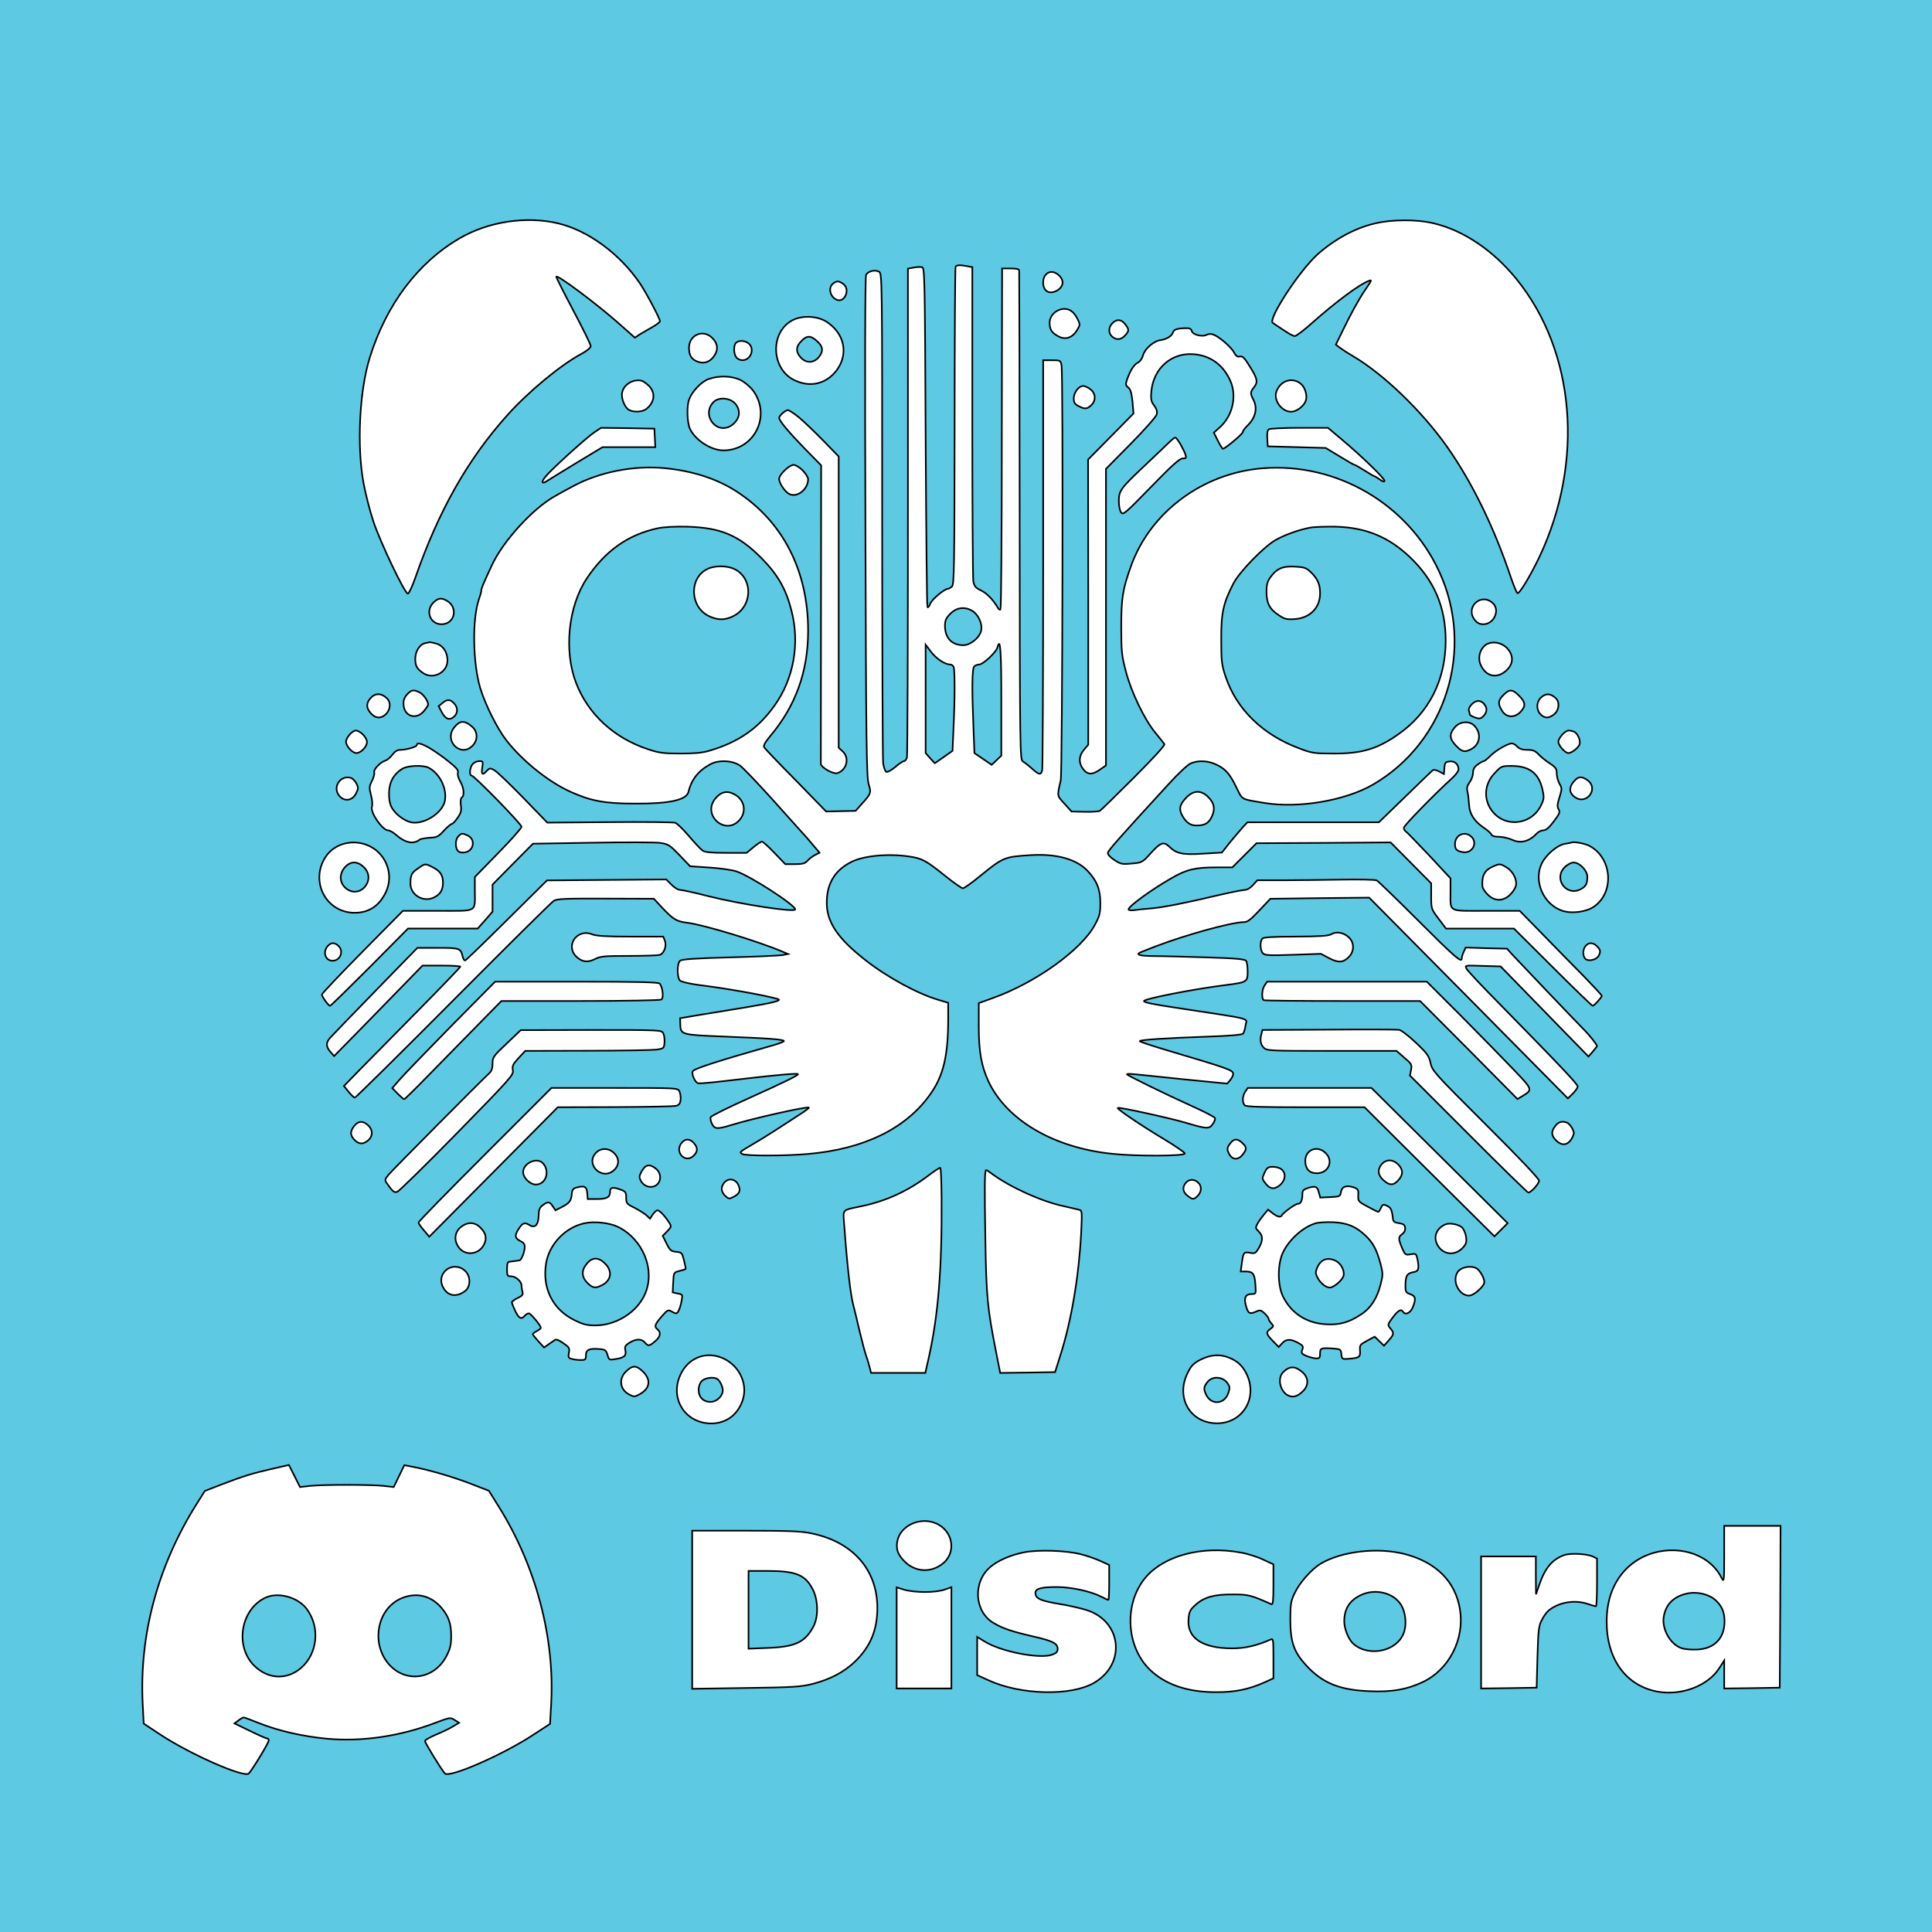 <?xml version="1.0" encoding="UTF-8" standalone="no"?>
<svg
   version="1.0"
   width="1200pt"
   height="1200pt"
   viewBox="0 0 1200 1200"
   preserveAspectRatio="xMidYMid"
   id="svg21"
   sodipodi:docname="discord_gopher3.svg"
   inkscape:version="1.3 (0e150ed, 2023-07-21)"
   inkscape:export-filename="discord_gopher3_v2.png"
   inkscape:export-xdpi="54.851402"
   inkscape:export-ydpi="54.851402"
   xmlns:inkscape="http://www.inkscape.org/namespaces/inkscape"
   xmlns:sodipodi="http://sodipodi.sourceforge.net/DTD/sodipodi-0.dtd"
   xmlns="http://www.w3.org/2000/svg"
   xmlns:svg="http://www.w3.org/2000/svg">
  <defs
     id="defs21">
    <filter
       inkscape:label="Fast Crop"
       inkscape:auto-region="false"
       inkscape:menu="Fill and Transparency"
       inkscape:menu-tooltip="Does not filter but adds a filter region"
       style="color-interpolation-filters:sRGB"
       id="filter1">
      <feColorMatrix
         type="saturate"
         values="1"
         id="feColorMatrix1" />
    </filter>
  </defs>
  <sodipodi:namedview
     id="namedview21"
     pagecolor="#ffffff"
     bordercolor="#000000"
     borderopacity="0.25"
     inkscape:showpageshadow="2"
     inkscape:pageopacity="0.0"
     inkscape:pagecheckerboard="0"
     inkscape:deskcolor="#d1d1d1"
     inkscape:document-units="pt"
     inkscape:lockguides="true"
     inkscape:zoom="0.12875803"
     inkscape:cx="908.68116"
     inkscape:cy="2050.3575"
     inkscape:window-width="904"
     inkscape:window-height="1097"
     inkscape:window-x="0"
     inkscape:window-y="44"
     inkscape:window-maximized="0"
     inkscape:current-layer="g21"
     showguides="false" />
  <g
     transform="matrix(0.1,0,0,-0.1,0,1365)"
     fill="#000000"
     stroke="none"
     id="g21">
    <path
       d="m -6250.682,8467.607 v -6825 H 5694.317 17639.317 v 6825 6825 H 5694.317 -6250.682 Z m 9718,3795.001 c 187,-45 383.999,-190 508.999,-375 40,-60 123,-217 123,-233.001 0,-5 -21,-21 -47,-36 -27,-15 -62,-36 -79,-46 l -30,-20 -105,93 c -134.999,119.001 -372.999,297.001 -382.999,286.001 -2,-2 45,-96 105,-209 60,-113.001 109,-213.001 109,-222.001 0,-10 -22,-29 -57,-48 -128,-68 -329,-234 -460,-380 -247,-275 -428,-595 -573,-1012 -19,-54 -40,-98 -46,-98 -19,0 -170,317 -213,445 -22,66 -50,174 -62,240 -43,231 -26,574 38,780 103,331.001 299,591.001 558,742.001 180,105 415,140 613,93 z m 5438.999,0 c 185,-44 368,-168 512,-345 366,-450.001 423,-1133.001 144,-1725.001 -55,-116 -124,-231 -137,-227 -5,2 -23,46 -41,98 -105,313 -241,591 -398,814 -156,220 -392,448 -582,560 -33,19 -71,44 -84,54 l -23,18 41,84 c 51,105.001 100,195.001 138,251.001 46,68 46,68 26,61 -56,-20 -203,-129 -351,-260.001 -51,-46 -100,-83 -109,-83 -13,0 -48,21 -137,82 -32,22 168,328.001 281,428.001 106,93 229,160 351,189 107,26 263,27 369,1 z m -2898,-266 31,-6 v -957.001 c 0,-526 3,-973 6,-993 6,-32 13,-41 48,-58 36,-17 76,-58 106,-110 5,-8 12,-12 15,-8 4,4 8,482 8,1062 l 2,1056.001 h 53 c 34,0 52,-4 53,-12 1,-7 2,-694.001 3,-1526.001 1,-1472 2,-1514 20,-1524 10,-6 36,-26 56,-44 44,-40 56,-42 64,-11 3,12 6,590 6,1285 v 1262 h 54 c 52,0 54,-1 60,-31 11,-55 6,-2530 -5,-2579 -23,-99 -24,-93 23,-144 l 44,-49 82,-2 c 45,-1 87,2 94,6 7,4 102,97 211,206 126,126 195,202 190,209 -4,6 -30,38 -56,70 -68,82 -152,257 -184,384 -25,94 -28,123 -28,275 0,179 9,232 60,375 120,337 447,580 820,609 459,36 900,-222 1094,-640 224,-482 45,-1059 -409,-1324 -172,-100 -462,-150 -675,-115 -150,25 -136,17 -175,97 -42,86 -68,115 -126,142 -51,24 -111,27 -157,7 -18,-7 -78,-63 -137,-128 -314,-342 -375,-412 -378,-427 -2,-11 13,-27 40,-45 39,-26 48,-28 108,-22 64,5 66,6 120,66 59,65 79,72 113,39 45,-44 82,-52 209,-44 l 118,7 53,67 c 30,36 66,78 80,94 l 26,27 h 408 408 l 160,155 c 88,86 165,160 172,166 8,7 20,6 42,-5 l 30,-16 3,38 c 3,33 6,37 33,40 31,4 55,-18 55,-50 0,-10 -19,-35 -41,-55 -113,-103 -299,-294 -299,-307 0,-8 6,-19 13,-23 6,-4 72,-72 145,-149 l 132,-142 v -78 c 0,-136 -21,-124 221,-124 h 209 l 138,-141 c 75,-77 190,-195 255,-260 64,-66 117,-123 117,-127 -1,-10 -48,-62 -57,-62 -4,0 -116,108 -248,240 l -241,240 h -211 -211 l -46,61 c -46,61 -46,62 -46,140 v 80 l -126,127 -126,127 -416,-3 -417,-2 -75,-75 -75,-75 h -96 c -134,0 -187,-12 -282,-67 -124,-71 -267,-175 -267,-194 0,-5 15,-7 33,-5 17,3 66,8 107,11 79,7 220,35 430,85 69,16 137,29 151,30 16,0 36,12 52,30 l 27,30 h 158 c 86,0 249,2 362,4 113,2 212,0 222,-5 9,-5 122,-114 251,-243 234,-234 277,-271 277,-242 0,8 5,27 12,41 l 12,27 128,-4 129,-3 37,-41 c 31,-34 380,-400 447,-468 30,-30 75,-88 75,-95 0,-3 -12,-19 -27,-36 l -26,-30 -273,280 -273,280 -111,3 c -112,4 -112,4 -100,-18 6,-12 96,-108 200,-213 405,-413 489,-503 490,-518 0,-8 -14,-28 -31,-45 l -30,-29 -617,624 -617,623 -307,-3 -307,-4 -68,-72 c -53,-57 -74,-73 -96,-73 -75,0 -355,-77 -547,-150 -30,-12 -67,-26 -82,-32 -51,-19 -29,-28 70,-29 53,0 202,-4 330,-8 185,-6 236,-11 243,-22 5,-8 9,-37 9,-66 0,-64 -4,-67 -130,-83 -209,-26 -523,-88 -514,-101 5,-9 60,-20 214,-43 477,-73 424,-59 417,-108 -3,-22 -10,-45 -16,-51 -7,-7 -90,-14 -214,-18 -261,-9 -427,-20 -427,-28 0,-4 73,-28 163,-55 397,-118 417,-125 417,-150 0,-8 -8,-24 -18,-37 l -19,-22 -264,26 c -145,15 -285,30 -311,32 -27,3 -48,3 -48,0 0,-6 236,-122 409,-200 73,-33 135,-65 138,-72 3,-7 -4,-24 -14,-38 -22,-31 -38,-30 -168,9 -98,29 -416,99 -422,92 -7,-6 149,-111 289,-195 70,-42 128,-82 128,-88 0,-17 -301,-18 -451,-2 -363,37 -656,209 -769,450 -44,96 -60,183 -60,345 v 141 l 78,28 c 269,94 558,300 643,458 30,55 34,71 34,137 0,84 -22,138 -79,198 -68,73 -193,108 -353,98 -163,-10 -171,-13 -309,-125 -54,-45 -105,-81 -113,-81 -7,0 -56,34 -107,75 -123,99 -146,111 -229,123 -131,19 -281,4 -356,-34 -102,-51 -152,-133 -153,-249 -2,-123 66,-225 240,-361 136,-107 328,-211 457,-248 l 57,-17 v -100 c 0,-231 -30,-356 -114,-472 -151,-211 -411,-337 -756,-367 -148,-13 -391,-13 -410,0 -17,12 -18,11 69,62 30,17 90,54 133,82 43,28 110,71 148,96 38,24 68,46 65,48 -8,9 -352,-68 -484,-109 -88,-27 -103,-25 -120,12 -7,17 -10,34 -5,39 12,11 106,58 244,120 211,95 303,140 297,146 -5,6 -137,-6 -317,-27 -194,-23 -278,-32 -301,-30 -19,1 -44,54 -36,74 6,16 155,64 510,165 31,9 57,20 57,23 0,10 -87,17 -369,28 -270,11 -273,11 -275,77 l -1,37 105,18 c 58,9 190,31 294,48 187,31 238,45 206,54 -80,23 -321,66 -493,87 -57,8 -104,19 -113,27 -19,20 -19,107 1,123 12,10 95,15 308,21 161,4 308,11 327,14 l 35,7 -35,15 c -148,63 -486,166 -590,179 -67,8 -87,20 -155,92 l -53,57 -298.999,1 c -255,1 -302,-1 -323,-14 -14,-9 -295,-287 -625,-619 -330,-332 -605,-603 -610,-603 -6,0 -23,16 -39,36 l -29,36 104,107 c 58,58 220,223 362,367 141,143 257,264 257,267 0,4 -53,7 -117,7 h -118 l -109,-112 c -61,-62 -184,-189 -275,-282 l -165,-168 -23,26 c -28,33 -29,56 -3,86 11,12 137,144 281,291 l 262,269 h 127 c 136,0 142,-2 154,-53 4,-16 11,-27 16,-25 6,2 122,114 259,250 l 249,247 370,3 370.999,3 32,-32 c 17,-18 41,-33 54,-33 12,0 91,-17 176,-39 203,-51 539,-102 539,-82 0,27 -278,207 -365,236 -27,9 -104,20 -169,24 l -119,8 -65,68 c -62,64 -69,69 -121,77 -31,4 -221,5 -422.999,1 l -367,-6 -126,-127 -125,-127 v -84 -84 l -46,-53 -46,-52 h -216 -217 l -238,-240 c -132,-132 -242,-240 -246,-240 -10,0 -51,57 -51,70 0,6 113,125 251,265 l 252,255 h 217 c 253,0 230,-13 230,128 v 82 l 145,149 c 80,81 145,155 145,163 0,17 -294,318 -310,318 -16,0 -12,52 7,72 9,10 27,18 41,18 23,0 24,-2 18,-40 -7,-44 2,-50 29,-20 16,17 20,18 44,5 15,-7 95,-84 179,-170 l 152,-157 387,3 c 213.999,2 396.999,0 407.999,-4 11,-4 50,-41 85,-83 36,-42 74,-83 85,-90 14,-10 54,-14 146,-14 h 127 l 42,35 c 23,19 47,35 53,35 6,0 41,-31 78,-70 l 67,-70 h 59 c 48,0 64,4 79,21 10,12 32,28 47,36 l 28,14 -40,47 c -21,26 -52,61 -68,78 -15,17 -101,113 -191,213 -90,99 -177,191 -195,203 -45,32 -131,37 -183,9 -75,-40 -119,-95 -137,-172 -13,-51 -117,-74 -332,-73 -187.999,0 -273.999,16 -401.999,74 -139,63 -298,192 -398,320 -57,74 -130,221 -161,322 -47,157 -51,430 -9,552 8,22 15,47 15,54 0,14 10,38 65,157 70,152 257,356 395,432 19,11 64,36 100,55 167,93 387.999,137 583.999,117 168,-17 319,-65 438,-142 289,-185 448,-492 448,-867 0,-254 -77,-467 -237,-657 -30,-36 -42,-57 -36,-67 4,-8 93,-101 197,-206 l 188,-193 92,2 91,2 33,37 c 64,71 65,74 48,129 -13,41 -16,263 -20,1596 -4,985 -2,1555.001 4,1567.001 12,23 55,34 80,20 20,-11 20,-26 20,-1509.001 0,-824 3,-1519 6,-1545 4,-26 13,-50 20,-53 8,-3 32,11 56,31 23,20 47,36 54,36 6,0 14,10 18,23 3,12 6,700 6,1529 v 1507.001 l 34,6 c 19,4 42,5 53,3 17,-3 18,-42 23,-1055.001 3,-578 8,-1054 11,-1057 4,-4 12,6 18,23 12,27 88,91 109,91 6,0 17,7 26,15 13,14 15,129 16,997 0,539 3,984.001 6,989.001 6,11 30,11 73,3 z m 568,-56 c 36,-33 30,-73 -14,-97 -46,-24 -83,-1 -83,51 0,62 53,87 97,46 z m -1339,-54 c 44,-30 13,-115 -36,-100 -45,15 -61,77 -26,103 23,17 35,16 62,-3 z m 1418,-169 c 12,-8 29,-30 38,-50 17,-34.001 16,-37.001 -4,-69.001 -28,-46 -71,-61 -113,-39 -43,22 -56,41 -57,85 0,66.001 83,111.001 136,73.001 z m -1514,-71.001 c 106,-74 129,-198 55,-297 -64,-84 -163,-108 -260,-62 -148,69 -156,300 -13,374 63,32.001 161,26.001 218,-15 z m 1847,-10 c 26,-33 26,-42 -1,-71 -25,-27 -54,-29 -80,-6 -24,21 -23,58 2,83 27,27.001 55,25.001 79,-6 z m 414,-43 c 6,-23 66,-38 93,-23 11,6 27,7 42,1 37,-14 112,-79 128,-112 12,-21 21,-28 35,-24 16,4 28,-6 55,-50 54,-84 60,-107 35,-139 -25,-32 -26,-40 -6,-78 29,-55 14,-115 -39,-165 -14,-14 -26,-30 -26,-37 0,-12 -110,-104 -124,-104 -3,0 -17,22 -31,50 l -25,50 39,35 c 78,71 105,192 64,286 -44,99 -122,157 -225,166 -139,13 -252,-85 -266,-229 -4,-51 -2,-64 17,-89 16,-21 21,-38 16,-56 -3,-13 -75,-95 -160,-181 l -155,-157 v -921 -921 l -39,-27 c -47,-33 -77,-31 -104,6 -28,38 -26,80 6,118 l 27,32 v 885 l -1,886 141,143 141,143 -6,73 c -6,54 -12,77 -26,88 -17,14 -18,20 -8,50 20,57 44,94 67,105 13,6 27,25 32,45 11,41 67,90 110,95 36,5 69,25 76,47 6,19 23,25 75,27 28,1 38,-3 42,-18 z m -2977,-44 c 32,-33 37,-68 14,-105 -25,-41 -63,-56 -103,-42 -41,14 -56,38 -57,86 0,82 89,120 146,61 z m 226,-34 c 38,-34 11,-103 -40,-103 -14,0 -31,8 -38,18 -17,21 -18,74 -2,90 17,17 58,15 80,-5 z m -52,-226 c 25,-12 59,-41 77,-64 117,-156 10,-373 -183,-373 -77,0 -174,63 -208,134 -18,39 -21,141 -5,183 19,50 77,111 121,126 64,23 145,20 198,-6 z m -567,-38 c 40,-43 34,-100 -17,-141 -24,-20 -77,-23 -108,-7 -27,14 -51,74 -43,109 11,50 67,84 120,73 11,-3 32,-18 48,-34 z m 4049,13 c 26,-22 40,-74 29,-104 -13,-35 -58,-68 -91,-68 -60,0 -113,75 -90,129 27,67 101,88 152,43 z m -1308,-33 c 33,-26 35,-70 4,-99 -26,-24 -40,-25 -78,-5 -24,12 -30,22 -30,48 0,37 31,77 59,77 10,0 30,-9 45,-21 z m -1812,-173 c 29,-24 97,-89 151,-144 l 97,-100 v -904 -905 l 25,-23 c 44,-41 25,-116 -34,-135 -25,-7 -100,35 -102,58 0,6 0,426 1,933 l 1,921 -102,104 c -99,102 -159,173 -159,191 0,13 39,48 54,48 8,0 38,-20 68,-44 z m -894,-128 3,-58 h -164 -163.999 l -159,-96 c -88,-53 -168,-103 -179,-110 -37,-26 -47,-15 -18,21 36,45 252,241 306,278 l 41,27 164.999,-2 166,-3 z m 4269,-12 c 122,-103 263,-239 263,-255 0,-8 -10,-6 -29,8 -16,12 -32,21 -35,21 -3,0 -30,16 -60,35 -30,19 -58,35 -62,35 -4,0 -46,24 -93,53 l -86,52 -180,5 -180,5 -3,49 c -2,32 1,52 10,57 7,5 93,9 190,9 h 177 z m -1004,-28 c 13,-24 28,-53 31,-65 6,-20 4,-23 -17,-23 -19,0 -66,-42 -197,-177 -161,-165 -173,-176 -186,-158 -8,10 -14,42 -14,70 0,64 11,79 155,215 61,57 127,121 149,142 21,21 42,38 46,38 5,0 19,-19 33,-42 z m -2347,-162 c 19,-19 34,-44 34,-55 0,-62 -66,-115 -115,-93 -28,13 -65,67 -65,96 0,25 63,86 90,86 12,0 37,-15 56,-34 z m -2212.999,-808 c 76,-40 54,-148 -30,-148 -73,0 -103,87 -47,138 28,25 45,27 77,10 z m 6500.999,-18 c 45,-44 5,-130 -60,-130 -23,0 -38,8 -53,26 -63,80 40,174 113,104 z m -6563.999,-250 c 43,-12 70,-53 70,-105 0,-74 -88,-120 -150,-79 -40,27 -50,45 -50,90 0,47 28,90 63,97 12,2 24,5 27,6 3,0 21,-4 40,-9 z m 6652.999,-30 c 41,-46 38,-98 -8,-139 -60,-52 -127,-35 -159,40 -15,36 -7,80 20,110 34,38 106,33 147,-11 z m -6757.999,-272 c 24,-11 55,-54 55,-77 0,-5 -12,-23 -26,-40 -49,-58 -125,-33 -127,43 -1,25 6,43 23,61 26,28 38,30 75,13 z m 6830.999,-22 c 40,-40 43,-64 9,-100 -36,-39 -89,-37 -115,7 -27,44 -25,63 9,98 38,37 55,37 97,-5 z m -7031.999,-16 c 25,-24 23,-66 -4,-96 -30,-31 -65,-31 -95,2 -29,31 -31,61 -7,90 30,38 69,39 106,4 z m 7258.999,2 c 27,-24 22,-76 -9,-101 -33,-26 -58,-27 -84,-1 -30,30 -27,83 7,109 28,23 54,21 86,-7 z m -6842.999,-32 c 25,-25 26,-62 1,-84 -28,-25 -53,-16 -76,27 l -20,38 24,20 c 30,24 46,24 71,-1 z m 6403.999,-12 c 16,-23 11,-50 -13,-72 -14,-13 -24,-14 -49,-5 -18,6 -32,15 -32,19 0,5 -3,15 -6,24 -3,9 4,25 19,40 28,28 59,26 81,-6 z m -6289.999,-135 c 35,-31 36,-84 1,-118 -73,-74 -179,31 -114,113 36,46 64,47 113,5 z m 6224.999,6 c 45,-48 35,-116 -21,-145 -41,-21 -57,-17 -94,22 -41,43 -43,72 -8,113 32,39 92,43 123,10 z m -6903.999,-54 c 14,-13 25,-34 25,-46 0,-30 -38,-69 -66,-69 -25,0 -64,43 -64,70 0,26 39,70 61,70 11,0 31,-11 44,-25 z m 7519.999,19 c 26,-10 47,-61 35,-84 -12,-23 -49,-50 -68,-50 -20,0 -62,47 -62,70 0,24 42,70 64,70 8,0 22,-3 31,-6 z m -7108.999,-101 c 27,-16 80,-52 117,-82 53,-42 66,-57 62,-73 -4,-11 2,-33 14,-54 23,-38 28,-89 10,-100 -7,-4 -9,-22 -6,-48 5,-33 1,-48 -20,-78 -14,-21 -30,-38 -36,-38 -5,0 -28,-19 -49,-42 -35,-38 -44,-42 -89,-44 -28,-2 -56,-7 -62,-12 -38,-30 -89,-20 -144,28 -19,17 -42,30 -52,30 -35,0 -113,113 -100,147 4,12 2,42 -6,72 -12,46 -11,54 6,88 10,20 17,44 14,53 -6,18 38,64 71,74 11,3 30,20 42,36 16,21 31,30 50,30 38,0 102,19 102,30 0,17 25,11 76,-17 z m 6758.999,7 c 13,-14 31,-20 62,-20 36,0 49,-6 71,-29 15,-16 46,-41 70,-56 36,-24 42,-33 42,-62 0,-19 8,-48 17,-64 16,-27 16,-32 0,-83 -14,-45 -15,-59 -6,-75 11,-17 7,-27 -29,-75 -30,-40 -49,-56 -66,-56 -12,0 -31,-9 -42,-21 -44,-48 -99,-62 -150,-38 -21,10 -58,18 -82,19 -27,0 -45,5 -48,14 -3,8 -23,26 -44,40 -62,41 -93,89 -95,149 -2,29 -6,64 -10,79 -5,20 -2,35 14,57 12,16 21,43 21,59 0,22 8,36 29,51 16,12 33,21 38,21 5,0 22,14 39,31 31,33 108,78 135,79 9,0 24,-9 34,-20 z m -7239.999,-196 c 8,-4 22,-19 30,-34 12,-24 12,-31 -3,-61 -22,-44 -69,-52 -101,-18 -51,55 5,139 74,113 z m 7678.999,-15 c 66,-52 -8,-151 -78,-105 -43,28 -43,68 0,110 21,22 46,20 78,-5 z m -5304,-84 c 66,-34 81,-111 31,-164 -87,-93 -228,33 -150,133 36,45 73,55 119,31 z m 2946,-19 c 38,-38 44,-77 19,-126 -19,-37 -43,-50 -93,-50 -40,0 -66,20 -91,67 -17,34 -13,59 16,93 50,60 100,65 149,16 z m -4600.999,-238 c 49,-22 41,-91 -12,-104 -14,-4 -33,-2 -42,3 -23,14 -26,71 -5,94 20,22 25,23 59,7 z m 6235.999,-9 c 40,-40 2,-106 -56,-94 -38,7 -47,17 -47,50 0,57 62,85 103,44 z m -6840.999,-59 c 102,-52 146,-177 99,-280 -40,-88 -107,-133 -197,-132 -177,1 -278,196 -179,347 57,87 178,115 277,65 z m 7569.999,5 c 144,-73 161,-289 31,-379 -48,-33 -137,-45 -195,-26 -120,39 -183,187 -128,297 28,54 96,111 141,119 20,3 41,7 46,9 16,5 78,-7 105,-20 z m -7179.999,-135 c 45,-23 62,-49 62,-95 0,-44 -16,-72 -54,-91 -66,-34 -148,13 -148,85 0,54 7,68 49,96 43,30 42,30 91,5 z m 6667.999,0 c 41,-25 67,-78 58,-115 -4,-16 -21,-41 -38,-57 -43,-40 -95,-39 -137,3 -17,17 -32,40 -33,52 -4,67 13,99 67,123 40,18 45,17 83,-6 z m -5442,-430 h 204 l 10,-25 c 13,-33 -5,-81 -33,-89 -12,-3 -99,-6 -192,-6 -149.999,0 -174.999,-2 -209.999,-20 -43,-22 -78,-18 -112,13 -75,68 1,180 96,141 25,-10 86,-14 236.999,-14 z m 4464,-6 c 32,-31 33,-84 1,-118 -36,-38 -66,-41 -125,-10 l -51,27 -172,-6 c -146,-5 -175,-4 -188,9 -18,18 -20,75 -3,92 8,8 69,12 207,12 152,1 202,4 221,15 32,19 78,10 110,-21 z m -6277.999,-51 c 36,-32 13,-93 -36,-93 -45,0 -63,55 -29,92 20,22 41,23 65,1 z m 7817.999,-3 c 22,-22 24,-33 10,-60 -11,-20 -50,-33 -73,-24 -24,9 -30,53 -12,80 19,29 48,31 75,4 z m -5822,-232 c 19,-23 26,-89 11,-99 -8,-5 -234,-9 -503.999,-9 h -490 l -160,-163 c -88,-89 -222,-227 -299,-305 -76,-78 -141,-142 -145,-142 -4,0 -22,16 -41,35 l -33,34 46,53 c 25,29 169,178 319,331 l 274,277 h 506 c 391.999,0 507.999,-3 515.999,-12 z m 4977,-200 c 116,-117 262,-266 324,-331 123,-128 123,-128 57,-168 l -30,-18 -302,305 -303,304 h -481 c -264,0 -485,2 -490,5 -15,10 -12,68 6,93 l 15,22 h 496 496 z m -280,-167 c 71,-67 81,-82 91,-126 10,-48 22,-62 342,-381 207,-206 332,-338 332,-350 0,-19 -50,-74 -67,-74 -4,0 -172,163 -371,363 l -364,364 7,35 c 6,33 3,38 -42,76 l -48,42 h -402 c -390,0 -404,1 -423,20 -20,20 -25,47 -14,87 l 6,23 412,2 c 226,2 422,1 436,-1 14,-2 61,-38 105,-80 z m -4675,59 c 6,-12 10,-38 8,-58 -3,-36 -5,-37 -48,-44 -25,-3 -219,-7 -430.999,-7 l -386,-1 -42,-45 c -35,-38 -40,-49 -35,-75 6,-28 -10,-47 -346,-390 -193,-197 -361,-362 -372,-365 -19,-7 -27,0 -64,52 -15,21 -14,25 11,55 23,28 569,578 626,631 13,11 19,31 19,59 0,39 5,46 88,124 l 87,83 437,1 c 429.999,0 436.999,0 447.999,-20 z m 100,-360 c 6,-12 10,-35 8,-53 -2,-23 -9,-33 -28,-38 -14,-4 -185,-7 -379.999,-8 l -355,-1 -399,-402 -399,-402 -33,39 c -19,22 -34,44 -34,49 0,6 186,196 413,423 l 413,413 h 391 c 384.999,0 391.999,0 402.999,-20 z m 4722,-400 423,-420 -41,-41 -41,-41 -404,401 -403,401 h -366 c -271,0 -369,3 -378,12 -17,17 -15,59 4,86 l 15,22 h 384 384 z m -6654.999,188 c 32,-30 30,-71 -4,-97 -30,-24 -58,-20 -85,11 -23,27 -23,49 3,82 25,32 55,33 86,4 z m 7447.999,16 c 8,-4 22,-19 31,-35 13,-26 13,-32 0,-58 -25,-48 -64,-54 -101,-16 -30,30 -31,54 -4,89 20,26 42,32 74,20 z m -5425,-126 c 25,-28 26,-52 0,-78 -54,-54 -125,25 -73,82 22,24 48,23 73,-4 z m 3407,0 c 28,-26 29,-38 2,-72 -28,-36 -64,-34 -84,4 -16,31 -14,41 13,73 20,23 41,22 69,-5 z m -3901.999,-63 c 32.999,-32 32.999,-74 0,-105 -73,-69 -182,34 -113,107 30,32 81,31 113,-2 z m 4419.999,0 c 50,-49 17,-125 -55,-125 -46,0 -70,25 -72,73 -3,73 75,105 127,52 z m -4861.999,-63 c 46,-50 18,-132 -44,-132 -36,0 -79,42 -79,77 0,57 87,95 123,55 z m 5311.999,-7 c 32,-33 32,-65 0,-99 -29,-32 -52,-33 -87,-3 -38,31 -44,66 -18,100 28,35 70,36 105,2 z m -4611,-26 c 40,-31 34,-93 -10,-110 -31,-11 -66,3 -83,34 -11,21 -11,29 3,55 24,46 50,53 90,21 z m 1775,-181 c 3,-445 -21,-731 -80,-995 l -21,-93 h -169 -168 l -11,43 c -6,23 -15,52 -20,65 -5,12 -23,79 -40,150 -16,70 -34,143 -39,162 -18,68 -37,230 -57,501 -7,99 -17,88 106,114 154,32 289,94 416,190 38,29 72,51 75,49 4,-2 7,-86 8,-186 z m 2113,175 c 28,-25 23,-67 -12,-97 -35,-29 -63,-25 -93,16 -18,24 -18,27 -2,62 15,31 22,36 53,36 19,0 44,-7 54,-17 z m -1799,-27 c 111,-82 306,-171 443,-200 43,-10 88,-20 98,-23 18,-5 18,-13 12,-142 -14,-269 -60,-545 -129,-761 l -33,-105 -170,-3 -171,-2 -26,132 c -53,269 -60,337 -66,693 -6,336 -5,435 5,435 3,0 20,-11 37,-24 z m -1578,-65 c 18,-37 11,-57 -27,-77 -27,-14 -31,-14 -49,2 -28,25 -33,52 -15,79 24,37 71,34 91,-4 z m 2857,12 c 24,-21 23,-58 -2,-83 -25,-25 -31,-25 -64,1 -30,23 -33,54 -9,81 20,22 51,23 75,1 z m -3793.999,-65 3,-38 h 58 c 62,0 81,11 81,47 0,26 17,29 66.999,11 29,-11 33,-16 33,-49 0,-36 3,-40 53,-64 28,-15 62,-36 74,-47 l 21,-20 17,26 c 10,14 23,26 29,26 13,0 44,-32 72,-75 16,-25 16,-27 -11,-55 l -28,-29 24,-48 c 21,-42 28,-48 60,-51 34,-3 36,-6 48,-53 7,-28 12,-52 10,-54 -2,-2 -20,-7 -39,-12 -35,-9 -35,-10 -38,-71 l -3,-62 31,-7 c 30,-5 31,-8 25,-40 -9,-51 -23,-83 -35,-83 -6,0 -19,6 -31,13 -18,11 -24,7 -59,-33 -43,-50 -47,-62 -25,-80 23,-19 18,-46 -16,-74 -37,-31 -41,-32 -65,-5 -21,23 -57,21 -99,-7 -21,-14 -25,-22 -20,-44 7,-33 -7,-46 -61,-54 -39.999,-7 -40.999,-6 -49.999,26 -9,29 -14,33 -48,36 -65,6 -86,-4 -86,-38 0,-27 -3,-30 -32,-30 -18,0 -44,3 -56,7 -20,5 -23,10 -18,38 6,29 2,35 -35,60 -28,20 -45,26 -53,19 -7,-5 -25,-17 -40,-28 l -26,-18 -35,38 c -19,21 -35,41 -35,44 0,4 11,13 25,20 14,7 25,16 25,20 0,14 -63,90 -75,90 -7,0 -18,-7 -25,-15 -21,-25 -37,-17 -59,30 -12,25 -21,49 -21,54 0,5 16,16 36,26 29,14 35,21 30,38 -3,12 -6,30 -6,40 0,25 -36,57 -65,57 -23,0 -25,4 -25,45 0,36 4,45 18,46 9,1 24,3 32,4 8,1 20,3 27,4 13,1 33,53 33,86 0,14 -9,26 -25,33 -36,17 -40,35 -13,76 25,39 37,43 68,24 33,-21 55,1 56,57 1,38 6,52 25,66 32,25 44,24 63,-6 l 17,-25 37,19 c 49,25 60,38 64,81 2,27 9,36 28,41 50,14 65,7 68,-33 z m 4543.999,4 9,-33 62,3 c 60,3 62,4 67,33 6,34 36,43 83,26 23,-9 26,-15 24,-48 -2,-36 0,-39 58,-70 33,-18 63,-33 66,-33 3,0 11,11 17,25 10,22 14,24 37,13 25,-11 31,-25 37,-78 2,-20 10,-26 38,-30 27,-4 36,-10 38,-28 2,-16 -4,-29 -17,-39 -26,-18 -26,-29 -2,-87 19,-43 21,-45 54,-39 32,5 34,3 41,-27 13,-66 9,-79 -28,-85 -37,-7 -46,-23 -46,-88 0,-33 4,-39 30,-48 34,-12 37,-29 15,-83 -15,-35 -46,-49 -60,-26 -12,19 -30,9 -64,-36 -30,-40 -32,-46 -19,-62 29,-33 28,-41 -3,-77 l -32,-36 -29,28 -29,28 -47,-25 c -44,-24 -47,-27 -44,-62 3,-41 -4,-45 -78,-51 -33,-2 -35,0 -38,30 -3,30 -5,31 -58,35 -70,4 -74,2 -74,-33 0,-24 -4,-29 -24,-29 -13,0 -40,7 -60,15 -31,13 -34,18 -27,38 8,20 5,26 -17,39 -52,30 -80,31 -106,4 l -23,-25 -36,37 c -43,44 -45,55 -15,76 20,15 21,16 5,34 -9,10 -17,23 -17,29 0,5 -11,20 -25,33 -21,20 -28,22 -50,12 -42,-19 -52,-14 -65,33 -15,53 -4,75 37,75 25,0 25,1 21,61 -5,66 -15,79 -62,79 h -29 l 7,52 c 9,67 12,71 51,64 30,-6 35,-3 54,29 27,46 27,79 -1,104 -19,19 -20,23 -8,46 7,13 25,39 40,57 l 27,32 28,-22 c 28,-22 51,-28 57,-14 7,16 84,72 99,72 19,0 29,20 29,59 0,23 6,30 33,39 47,15 60,11 69,-26 z m -5207.999,-219 c 36,-36 43,-69 21,-109 -33,-61 -116,-68 -155,-14 -31,43 -26,93 11,124 41,35 88,35 123,-1 z m 6098.999,-1 c 10,-11 21,-37 24,-58 4,-32 0,-44 -20,-66 -53,-57 -133,-43 -163,27 -20,48 4,97 56,118 26,11 83,-1 103,-21 z m -6195.999,-266 c 38,-33 39,-98 3,-127 -55,-42 -111,-32 -139,26 -42,87 62,165 136,101 z m 6283.999,14 c 21,-12 49,-60 49,-86 0,-26 -65,-84 -95,-84 -60,0 -105,85 -74,141 18,35 81,49 120,29 z m -4700,-551 c 113,-38 178,-159 143,-267 -30,-91 -101,-145 -194,-146 -155,-1 -255,142 -200,286 41,109 145,162 251,127 z m 3165,-5 c 50,-20 81,-49 105,-96 76,-148 -19,-311 -181,-311 -167,0 -260,160 -182,314 22,45 36,59 81,82 63,31 120,35 177,11 z m -3640,-88 c 51,-51 41,-106 -27,-141 -26,-14 -32,-14 -59,0 -60,31 -69,100 -19,146 40,38 63,37 105,-5 z m 4097,-4 c 36,-34 37,-80 0,-116 -35,-35 -67,-42 -99,-22 -47,32 -59,109 -21,143 40,38 74,36 120,-5 z m -6167.999,-704 c 78,9 382,9 461,0 l 60,-7 33,68 33,68 46,-9 c 100,-18 253,-63 363,-105 l 116,-45 63,-101 c 229,-367 347,-811 324,-1223 l -7,-124 -109,-71 c -189,-123 -516,-266 -544,-237 -20,21 -124,190 -124,202 0,6 31,23 68,39 37,15 85,38 106,51 l 38,23 -27,17 c -27,17 -29,17 -122,-18 -217,-83 -455,-118 -672,-98 -150,14 -302,49 -422,97 -48,19 -90,35 -95,35 -5,0 -20,-9 -33,-19 l -24,-18 95,-46 c 53,-26 100,-47 107,-47 6,0 11,-6 11,-13 0,-14 -102,-182 -124,-205 -28,-29 -364,119 -552,243 l -101,67 -6,121 c -22,430 93,858 335,1243 l 51,81 106,41 c 137,52 184,67 311,96 l 105,24 35,-69 34,-68 z m 3887.999,-232 c 111,-47 131,-189 36,-256 -73,-53 -166,-45 -230,19 -42,42 -54,75 -45,126 18,96 141,153 239,111 z m 5245,-518 -3,-503 -172,-3 -173,-2 v 87 87 l -30,-47 c -70,-110 -234,-173 -382,-147 -198,36 -318,201 -318,435 0,136 41,245 121,327 175,177 493,147 593,-56 15,-29 16,-19 16,147 v 177 h 175 175 z m -6020,456 c 258,-52 412,-225 412,-464 0,-138 -44,-242 -140,-334 -68,-65 -152,-109 -263,-138 -73,-18 -118,-21 -414,-25 l -333,-5 v 491 491 h 330 c 259,0 348,-3 408,-16 z m 1675,-130 c 34,-8 88,-27 120,-41 l 57,-26 v -108 c 0,-60 -2,-109 -5,-109 -3,0 -24,9 -46,21 -66,33 -185,59 -275,59 -102,0 -137,-11 -132,-42 4,-31 35,-44 148,-63 52,-8 126,-25 163,-36 225,-66 256,-336 53,-454 -144,-84 -458,-76 -658,17 l -68,31 v 118 119 l 48,-29 c 100,-62 335,-108 415,-82 29,10 37,18 37,37 0,34 -32,50 -156,78 -129,30 -183,48 -241,82 -121,70 -132,255 -21,349 47,40 128,75 211,91 88,17 262,11 350,-12 z m 990,11 c 43,-7 107,-27 142,-44 l 65,-30 v -127 c 0,-97 -3,-125 -12,-121 -128,57 -144,61 -238,61 -117,1 -178,-16 -232,-63 -35,-32 -41,-43 -45,-87 -12,-119 83,-184 269,-185 80,0 152,16 241,55 16,8 17,-2 17,-117 v -124 l -57,-26 c -96,-42 -179,-60 -293,-60 -168,-1 -300,39 -398,122 -168,141 -188,428 -42,595 117,133 348,193 583,151 z m 1023,-10 c 196,-51 316,-172 343,-346 29,-183 -68,-372 -231,-449 -100,-47 -191,-63 -331,-57 -187,7 -293,51 -394,161 -76,83 -97,144 -98,281 0,99 3,116 27,167 31,66 105,149 163,184 132,77 353,102 521,59 z m 1167,-15 27,-13 v -149 c 0,-81 -3,-148 -6,-148 -3,0 -28,7 -55,16 -81,27 -183,8 -243,-45 -10,-9 -28,-34 -39,-56 -19,-36 -22,-61 -27,-230 l -5,-190 -172,-3 -173,-2 v 410 410 h 170 170 v -117 l 1,-118 20,58 c 36,105 80,158 154,185 37,14 140,9 178,-8 z m -4148,-221 c 47,0 98,6 123,15 l 42,15 v -314 -315 h -170 -170 v 314 314 l 48,-15 c 26,-8 83,-14 127,-14 z"
       id="path1"
       style="fill:#5ec9e3;fill-opacity:1;stroke:#000000;stroke-width:10;stroke-dasharray:none;stroke-opacity:1;filter:url(#filter1)" />
    <path
       d="m 4084.317,10368.607 c -185,-40 -325.999,-141 -439.999,-312 -115,-173 -143,-450 -66,-649 75,-194 236,-342 445.999,-411 68,-23 98,-27 200,-27 86,0 137,4 180,17 182,53 306,139 407,282 119,166 158,387 104,591 -34,133 -85,222 -186,324 -141,142 -252,189 -460,195 -79,2 -147,-2 -185,-10 z m 485,-257 c 109,-61 103,-226 -10,-286 -54,-29 -101,-29 -157,-2 -116,56 -124,232 -13,290 48,26 131,25 180,-2 z"
       id="path2"
       style="fill:#5ec9e3;fill-opacity:1;stroke:#000000;stroke-width:10;stroke-dasharray:none;stroke-opacity:1" />
    <path
       d="m 8137.317,10372.607 c -66,-12 -154,-43 -213,-76 -73,-41 -224,-196 -263,-270 -63,-122 -77,-183 -76,-349 0,-136 3,-158 27,-230 68,-203 231,-362 458,-446 78,-30 93,-32 214,-32 173,-1 272,29 400,119 191,133 295,338 295,582 0,209 -71,374 -221,518 -134,127 -273,184 -459,190 -63,1 -136,-1 -162,-6 z m 3,-275 c 44,-42 59,-77 59,-133 0,-90 -63,-153 -157,-160 -50,-3 -64,0 -99,24 -57,37 -76,73 -77,144 0,44 5,65 23,90 39,55 76,72 152,68 59,-3 71,-7 99,-33 z"
       id="path3"
       style="fill:#5ec9e3;fill-opacity:1;stroke:#000000;stroke-width:10;stroke-dasharray:none;stroke-opacity:1" />
    <path
       d="m 5903.317,9838.607 c -27,-27 -34,-42 -34,-75 0,-76 42,-121 114,-121 44,0 102,47 111,91 9,41 -18,100 -55,122 -47,28 -97,22 -136,-17 z"
       id="path4"
       style="fill:#5ec9e3;fill-opacity:1;stroke:#000000;stroke-width:10;stroke-dasharray:none;stroke-opacity:1" />
    <path
       d="m 6195.317,9628.607 c -7,-29 -89,-106 -114,-106 -10,0 -23,-5 -30,-12 -14,-14 -15,-137 -5,-380 l 6,-158 54,-37 53,-36 30,28 30,29 v 342 c 0,310 -6,399 -24,330 z"
       id="path5"
       style="fill:#5ec9e3;fill-opacity:1;stroke:#000000;stroke-width:10;stroke-dasharray:none;stroke-opacity:1" />
    <path
       d="m 5749.317,9309.607 v -337 l 28,-32 29,-31 55,38 55,39 6,140 c 9,178 9,360 1,380 -3,9 -13,16 -21,16 -33,0 -86,35 -119,78 l -34,45 z"
       id="path6"
       style="fill:#5ec9e3;fill-opacity:1;stroke:#000000;stroke-width:10;stroke-dasharray:none;stroke-opacity:1" />
    <path
       d="m 4979.317,11533.607 c -37,-36 -38,-69 -5,-105 39,-42 95,-32 124,22 15,28 8,52 -22,79 -39,37 -64,38 -97,4 z"
       id="path7"
       style="fill:#5ec9e3;fill-opacity:1;stroke:#000000;stroke-width:10;stroke-dasharray:none;stroke-opacity:1" />
    <path
       d="m 4430.317,11151.607 c -29,-31 -35,-72 -17,-108 31,-60 99,-70 147,-22 38,38 39,85 4,124 -34,35 -103,39 -134,6 z"
       id="path8"
       style="fill:#5ec9e3;fill-opacity:1;stroke:#000000;stroke-width:10;stroke-dasharray:none;stroke-opacity:1" />
    <path
       d="m 2496.318,8873.607 c -53,-34 -79,-83 -80,-148 -1,-37 5,-70 16,-90 21,-40 76,-83 120,-93 79,-17 197,57 211,134 14,76 -32,169 -101,205 -35,18 -134,14 -166,-8 z"
       id="path9"
       style="fill:#5ec9e3;fill-opacity:1;stroke:#000000;stroke-width:10;stroke-dasharray:none;stroke-opacity:1" />
    <path
       d="m 9284.317,8848.607 c -65,-67 -72,-162 -18,-234 82,-110 251,-89 308,39 16,34 17,46 6,94 -23,100 -82,145 -192,145 -61,0 -64,-1 -104,-44 z"
       id="path10"
       style="fill:#5ec9e3;fill-opacity:1;stroke:#000000;stroke-width:10;stroke-dasharray:none;stroke-opacity:1" />
    <path
       d="m 2144.318,8265.607 c -38,-41 -37,-96 1,-130 85,-77 196,47 115,128 -39,38 -81,39 -116,2 z"
       id="path11"
       style="fill:#5ec9e3;fill-opacity:1;stroke:#000000;stroke-width:10;stroke-dasharray:none;stroke-opacity:1" />
    <path
       d="m 9718.317,8263.607 c -71,-72 10,-183 99,-137 33,17 42,34 42,78 0,38 -48,88 -85,88 -16,0 -38,-12 -56,-29 z"
       id="path12"
       style="fill:#5ec9e3;fill-opacity:1;stroke:#000000;stroke-width:10;stroke-dasharray:none;stroke-opacity:1" />
    <path
       d="m 3632.318,6052.607 c -121,-25 -222,-131 -241,-252 -24,-153 42,-284 176,-350 55,-27 78,-33 132,-33 128.999,1 256.999,82 305.999,193 67,149 -10,342 -167,419 -50.999,25 -144.999,36 -205.999,23 z m 126,-251 c 47,-47 39,-104 -19,-134 -41,-21 -58,-19 -91,14 -37,37 -38,79 -3,120 34,41 72,41 113,0 z"
       id="path13"
       style="fill:#5ec9e3;fill-opacity:1;stroke:#000000;stroke-width:10;stroke-dasharray:none;stroke-opacity:1" />
    <path
       d="m 8170.317,6051.607 c -79,-24 -166,-103 -203,-184 -33,-73 -32,-201 1,-269 52,-106 146,-167 268,-174 84,-5 144,12 217,61 60,38 100,100 122,187 15,59 15,68 -1,129 -24,87 -45,128 -92,173 -61,58 -112,79 -200,84 -43,2 -93,-1 -112,-7 z m 128,-234 c 32,-16 56,-64 46,-94 -8,-26 -61,-71 -84,-71 -25,0 -59,27 -77,62 -13,25 -13,35 -3,59 22,55 66,71 118,44 z"
       id="path14"
       style="fill:#5ec9e3;fill-opacity:1;stroke:#000000;stroke-width:10;stroke-dasharray:none;stroke-opacity:1" />
    <path
       d="m 4359.317,5072.607 c -12,-12 -20,-33 -20,-55 0,-46 29,-75 74,-75 38,0 76,36 76,72 0,22 -18,60 -34,70 -22,15 -76,8 -96,-12 z"
       id="path15"
       style="fill:#5ec9e3;fill-opacity:1;stroke:#000000;stroke-width:10;stroke-dasharray:none;stroke-opacity:1" />
    <path
       d="m 7500.317,5066.607 c -25,-31 -26,-45 -7,-83 33,-63 113,-55 136,14 11,33 10,40 -7,64 -30,39 -93,42 -122,5 z"
       id="path16"
       style="fill:#5ec9e3;fill-opacity:1;stroke:#000000;stroke-width:10;stroke-dasharray:none;stroke-opacity:1" />
    <path
       d="m 1653.318,3728.607 c -157,-69 -198,-301 -75,-424 86,-85 202,-91 291,-15 103,88 120,251 38,364 -53,74 -174,109 -254,75 z"
       id="path17"
       style="fill:#5ec9e3;fill-opacity:1;stroke:#000000;stroke-width:10;stroke-dasharray:none;stroke-opacity:1" />
    <path
       d="m 2480.318,3716.607 c -135,-68 -173,-262 -76,-390 102,-134 291,-114 369,38 24,47 29,70 29,125 0,78 -17,124 -64,178 -68,77 -164,95 -258,49 z"
       id="path18"
       style="fill:#5ec9e3;fill-opacity:1;stroke:#000000;stroke-width:10;stroke-dasharray:none;stroke-opacity:1" />
    <path
       d="m 10475.317,3751.607 c -80,-19 -127,-65 -141,-140 -15,-78 40,-176 111,-199 20,-7 64,-10 99,-8 105,6 166,70 167,172 1,56 -16,98 -54,133 -42,39 -118,57 -182,42 z"
       id="path19"
       style="fill:#5ec9e3;fill-opacity:1;stroke:#000000;stroke-width:10;stroke-dasharray:none;stroke-opacity:1" />
    <path
       d="m 4649.317,3651.607 v -242 l 123,5 c 168,7 228,35 280,133 32,60 30,164 -4,230 -46,91 -105,115 -281,115 h -118 z"
       id="path20"
       style="fill:#5ec9e3;fill-opacity:1;stroke:#000000;stroke-width:10;stroke-dasharray:none;stroke-opacity:1" />
    <path
       d="m 8454.317,3743.607 c -71,-33 -105,-86 -105,-164 0,-47 27,-113 56,-139 96,-85 270,-48 313,65 20,51 13,126 -14,173 -45,77 -159,107 -250,65 z"
       id="path21"
       style="fill:#5ec9e3;fill-opacity:1;stroke:#000000;stroke-width:10;stroke-dasharray:none;stroke-opacity:1" />
  </g>
</svg>
